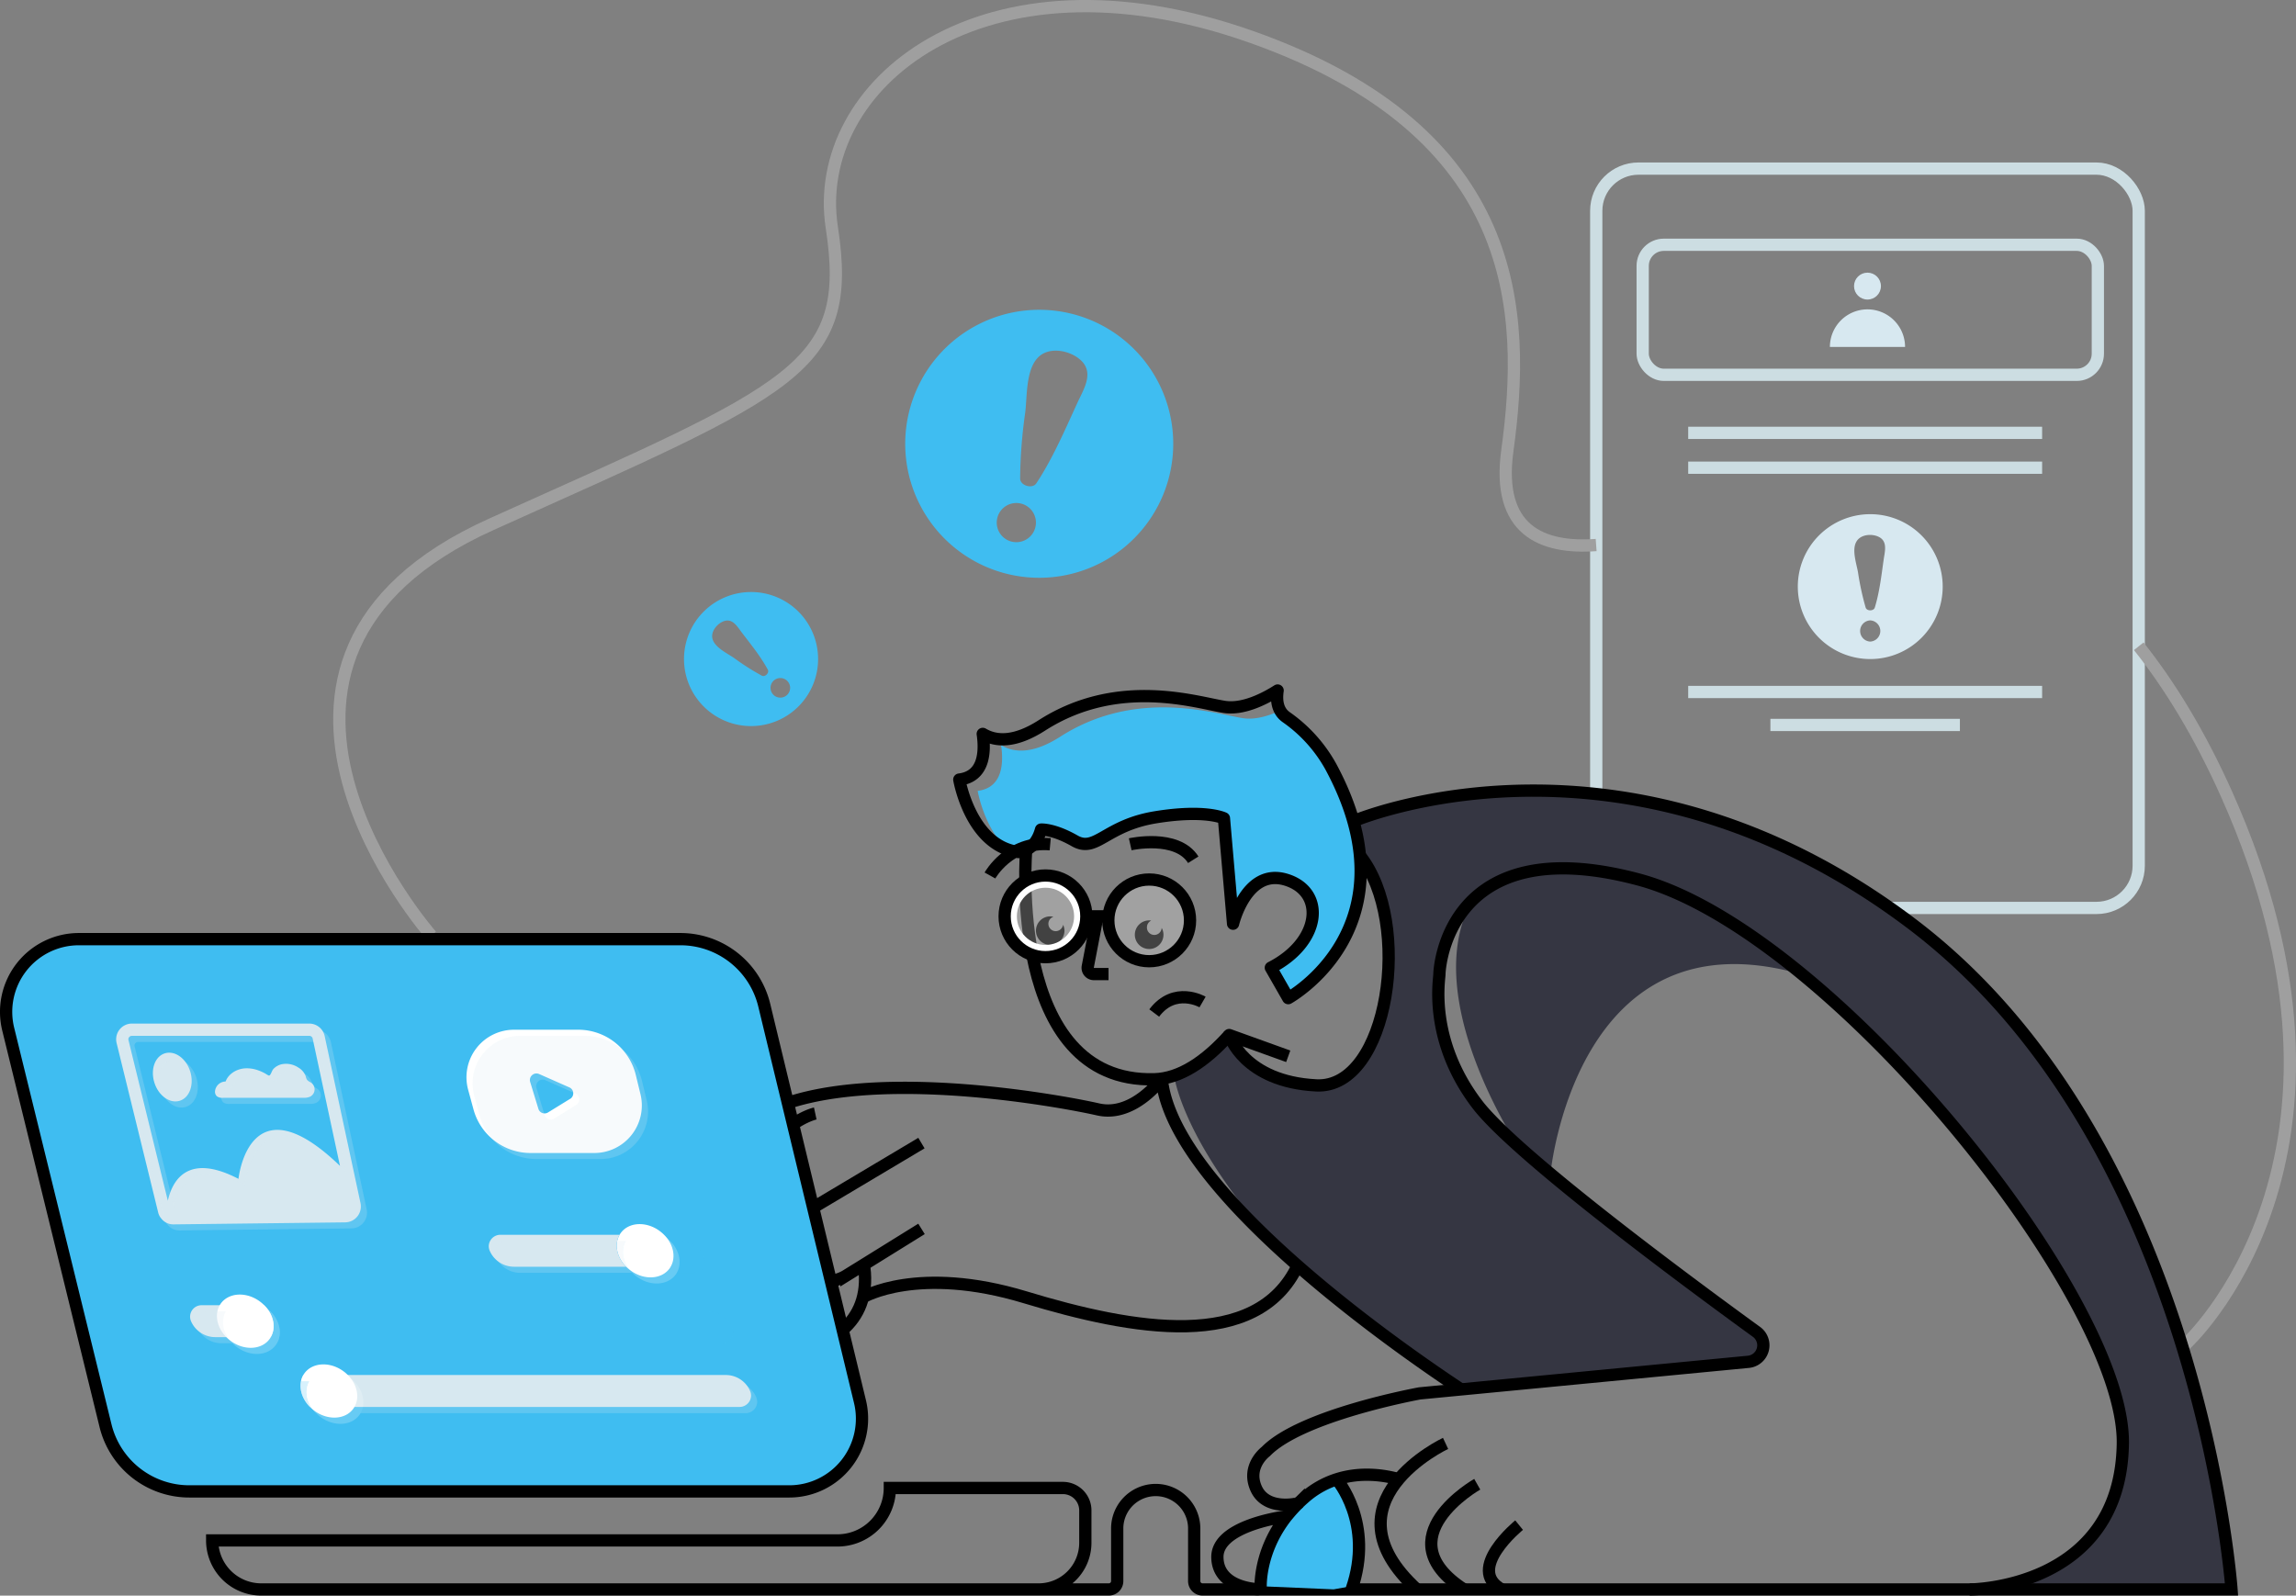 <svg xmlns="http://www.w3.org/2000/svg" id="Layer_2" data-name="Layer 2" viewBox="47.6 334.49 904.81 628.87"><rect x="47.6" y="334.49" width="904.81" height="628.87" fill="#808080" stroke="none"/><defs><style>.cls-1,.cls-10,.cls-4,.cls-6,.cls-7,.cls-8{fill:none;stroke-width:4.83px;}.cls-1{stroke:#ccdde2;}.cls-1,.cls-10,.cls-4,.cls-6{stroke-miterlimit:10;}.cls-2{fill:#d7e8f0;}.cls-3{fill:#3fbdf1;}.cls-4{stroke:#9f9f9f;}.cls-5{fill:#353642;}.cls-6,.cls-7,.cls-8{stroke:#000;}.cls-7{stroke-linecap:round;}.cls-7,.cls-8{stroke-linejoin:round;}.cls-11,.cls-9{fill:#fff;}.cls-9{opacity:0.26;}.cls-10{stroke:#fff;}.cls-12{opacity:0.21;}</style></defs><rect class="cls-1" x="676.65" y="400.94" width="213.78" height="291.39" rx="16.64"></rect><rect class="cls-1" x="694.95" y="430.96" width="179.37" height="51.25" rx="8.32"></rect><circle class="cls-2" cx="783.54" cy="447.25" r="5.3"></circle><path class="cls-2" d="M768.73,471.23a14.81,14.81,0,0,1,29.62,0Z"></path><path class="cls-2" d="M784.62,537.14a28.55,28.55,0,1,0,28.56,28.55A28.55,28.55,0,0,0,784.62,537.14Zm0,50.21a4.18,4.18,0,0,1,0-8.35,4.18,4.18,0,0,1,0,8.35Zm5.27-32.11c-.88,6.19-1.62,12.69-3.47,18.71-.44,1.45-3.16,1.45-3.6,0a106.89,106.89,0,0,1-3-13.79c-.57-3.39-2.55-8.88-.66-12.17,1.67-3,6.37-3.3,9.1-1.76C791.61,548.12,790.29,552.16,789.89,555.24Z"></path><path class="cls-3" d="M472.23,458.79a52.81,52.81,0,1,0,35.52,65.69A52.8,52.8,0,0,0,472.23,458.79Zm-26.53,89A7.72,7.72,0,0,1,450.11,533a7.72,7.72,0,1,1-4.41,14.79ZM472,493.65c-4.83,10.51-9.59,21.64-16,31.33-1.54,2.34-6.37.9-6.38-1.9a193.81,193.81,0,0,1,2-26c.78-6.29.17-17.07,5.26-21.91,4.52-4.33,13-2.47,17.05,1.69C478.8,481.94,474.34,488.41,472,493.65Z"></path><path class="cls-3" d="M324.73,575.72a26.42,26.42,0,1,0,37.37-.32A26.43,26.43,0,0,0,324.73,575.72Zm33.14,32.57a3.86,3.86,0,1,1-5.51-5.41,3.86,3.86,0,0,1,5.51,5.41ZM340.1,584c3.51,4.6,7.32,9.31,10.09,14.43.67,1.23-1.09,3-2.33,2.38a97.29,97.29,0,0,1-11-7c-2.61-1.81-7.51-4.07-8.46-7.46-.86-3,2-6.34,4.74-7.13C336.51,578.24,338.32,581.73,340.1,584Z"></path><line class="cls-1" x1="712.89" y1="505.09" x2="852.36" y2="505.09"></line><line class="cls-1" x1="712.89" y1="518.82" x2="852.36" y2="518.82"></line><line class="cls-1" x1="712.89" y1="607.22" x2="852.36" y2="607.22"></line><line class="cls-1" x1="745.28" y1="620.21" x2="819.96" y2="620.21"></line><path class="cls-4" d="M890.44,589.2c12.3,15.46,24,34.62,34.58,58.23,64.42,143.86-16.1,216.87-16.1,216.87"></path><path class="cls-4" d="M217.59,703.27S122,594.84,241.2,541.15,384,480,375.4,424.15s59-112.72,165.31-75.14,108.44,108.4,100.9,163.15c-4.28,31.21,13.43,38.71,35,37.14"></path><path class="cls-5" d="M883.7,911.09a41.06,41.06,0,0,1-4.54,17.17,6.11,6.11,0,0,1-.38.77,64.76,64.76,0,0,1-19.71,21.74l-.29.2a65.73,65.73,0,0,1-24.32,9.95c0,.08,0,0,0,0H927S914.62,784.37,800.84,698.47c-110.11-83.12-213.2-43.06-219.74-40.38a47.32,47.32,0,0,1,2.67,17.84s8.28,4.31,9.66,19.74S597.69,754,570,762.08c0,0-24.86-.61-31.43-10.15s-8.15-7.6-10.73-5.18c-2,1.83-14.07,8.37-19.64,11.37a11.93,11.93,0,0,1,2.09.29s3.19,26.92,42.22,69.11a55,55,0,0,1,3.74,4.38q8.84,7.73,19.87,15.78l44.54,32.59a8.4,8.4,0,0,0,3.48,1.77,16.12,16.12,0,0,0,7.6.07c5.18-1,40.55-4.61,63.44-6.89.52,0,1.07-.1,1.58-.16l3-.29c.48,0,1-.1,1.42-.13l2.7-.26c1.32-.13,2.51-.26,3.61-.35l3-.29c2.65-.26,4.22-.42,4.35-.42a119.38,119.38,0,0,0,16.27-1.58c5.15-1,9.85-2.61,11.07-5.28l0,0a3.63,3.63,0,0,0,.25-1.78v0a10,10,0,0,0-2.06-4.64c-4.7-6.31-15.62-11.72-16.42-12.11a.11.11,0,0,0-.07,0l-.22-.16-65-50.5-.07,0s9.79-104.44,99-78.74c0,0,.42.29,1.19.93,3.48,2.68,14.43,11.56,30.53,28.15.42.45.87.9,1.32,1.38,1.71,1.74,3.39,3.55,5.06,5.32,11.3,12.08,24.67,27.47,39.42,46.66l.1.1c16.9,22,29.08,42.16,37,60,0,0,0,.06,0,.06,8.57,19.39,12.18,36,11.47,49.25A5.35,5.35,0,0,1,883.7,911.09ZM614.63,731.58c-2.64-30.43,12.17-41.45,13-42.06-21.06,38.1,18,96.5,19.37,98.76C645.88,787.34,617.27,762,614.63,731.58Z"></path><path class="cls-3" d="M558.69,725.61a34.87,34.87,0,0,1-3.42,2.22l-6.86-12c15.82-8.09,20.26-22.35,13.3-30.18a15.45,15.45,0,0,0-7.24-4.48c-7-2.12-11.85,1-15.14,5.19a35.7,35.7,0,0,0-5.8,12.14l-3.34-38.52-.26-3s-7.28-3.61-27-.39-23.35,14.11-31.82,9.28-13.27-4.44-13.27-4.44c-2.41,8.85-8.86,8.85-8.86,8.85a19.37,19.37,0,0,1-4.47-1.09c-9.15-8.41-11.63-23-11.63-23,9.6-1.19,10.34-10.43,9.24-18,5.32,3.16,12.82,3.38,23.35-3.38,30.21-19.32,61.19-8.86,72.08-7.25,4.86.71,10.18-1,14.59-3a7.75,7.75,0,0,0,2.32,2.57,57.89,57.89,0,0,1,17.71,19.74C600.52,689.86,569.44,718,558.69,725.61Z"></path><path class="cls-6" d="M445.52,960.94h11.4a18.41,18.41,0,0,0,18.39-18.39V929.79a8.85,8.85,0,0,0-8.86-8.85H398.27a20.65,20.65,0,0,1-20.68,20.67H131.22a19.34,19.34,0,0,0,19.33,19.33h334a3.31,3.31,0,0,0,3.32-3.32V936.91a15.17,15.17,0,0,1,30.34,0v20.71a3.31,3.31,0,0,0,3.31,3.32H927S914.62,784.35,800.84,698.46c-110.11-83.12-213.2-43.06-219.74-40.38l-.32.12"></path><path d="M467.09,701.3a5.62,5.62,0,1,1-5.63-5.64,5.49,5.49,0,0,1,1.29.16,2.86,2.86,0,0,0-2,2.74,2.91,2.91,0,0,0,2.9,2.93,3,3,0,0,0,2.9-2.51A5.59,5.59,0,0,1,467.09,701.3Z"></path><path d="M506.1,702.87a5.64,5.64,0,1,1-5.64-5.63,3.38,3.38,0,0,1,.8.09,2.87,2.87,0,0,0-1.67,2.61,2.9,2.9,0,0,0,5.8.26A5.46,5.46,0,0,1,506.1,702.87Z"></path><path class="cls-7" d="M551.09,606.64c-.65,4.38.16,8.22,3.38,10.5a57.89,57.89,0,0,1,17.71,19.74c33.82,63.19-16.91,91-16.91,91l-6.86-12c19.75-10.08,21.77-29.82,6.06-34.66s-20.94,17.33-20.94,17.33L529.93,657s-7.28-3.61-27-.39-23.35,14.11-31.82,9.28-13.27-4.44-13.27-4.44c-2.41,8.85-8.86,8.85-8.86,8.85-18.9-2.41-23.34-28.56-23.34-28.56,9.59-1.2,10.33-10.44,9.24-18,5.31,3.16,12.82,3.39,23.35-3.38,30.21-19.32,61.19-8.85,72.07-7.24C537.82,614.21,546.45,609.61,551.09,606.64Z"></path><path class="cls-3" d="M568.53,920,576,917l5.6,15.11-.88,27.42-7.57,1.37-28.73-1.24s2-16.72,8.11-24.67S568.53,920,568.53,920Z"></path><path class="cls-6" d="M437.72,679.54s7.65-13.73,23.75-12.3"></path><path class="cls-6" d="M493,667.24s18.4-4.13,24.84,6.1"></path><path class="cls-6" d="M521.51,729.4s-11-6.37-19.05,4.34"></path><path class="cls-6" d="M452,669.44s-7.83,92.11,50.56,90.41c10-.29,19.94-6.86,29.44-17.43"></path><path class="cls-8" d="M555.27,750.8,532,742.42s5.77,18.44,34.35,19.85,38.17-64.18,17.17-90.57"></path><path class="cls-6" d="M646.25,935.58s-21.33,17.31-6.84,25.36"></path><path class="cls-6" d="M629.75,919.47s-37,20.94-5.23,41.47"></path><path class="cls-6" d="M617.27,903.37s-49.11,23-11.27,57.57"></path><path class="cls-6" d="M823.79,960.94s59.58,0,60.38-57.57S768.64,701.24,693.36,681.13s-78.51,35-78.51,37.26-4.42,26,14.9,51.33c14.92,19.58,80.82,68.46,110.06,89.7a6.54,6.54,0,0,1-3.23,11.8L607.26,883.64h-.08c-1.22.22-46.86,8.64-60.76,22.94,0,0-7.79,5.77-3.76,14.63s16.41,5.94,16.75,5.61"></path><circle class="cls-9" cx="500.47" cy="697.23" r="16.1"></circle><circle class="cls-9" cx="459.61" cy="695.64" r="16.1"></circle><path class="cls-6" d="M598.78,917.46c-5.66-1.58-14.91-3-24.44.06a35.55,35.55,0,0,0-12.63,7.19c-.8.7-1.57,1.41-2.31,2.12a59.48,59.48,0,0,0-4.51,4.95,1.2,1.2,0,0,1-.74.43c-3.55.49-26.92,4.19-26.8,16,.11,10.61,11.73,12.35,15.73,12.63a1.2,1.2,0,0,0,1.31-1.18c0-3.78.86-15.63,10.21-27.55"></path><path class="cls-6" d="M388.22,834.11c2.74,22.09-14.43,32.08-33.2,33.56"></path><path class="cls-6" d="M327.74,863.06a39.7,39.7,0,0,1-20.42-40.64c3-21.25,21-37.55,38.62-47.89,37-21.71,120.38-6,134.39-2.8,10.74,2.46,19.72-5.94,23.36-10a1.21,1.21,0,0,1,2.1.65c7.69,45,97,106.08,117.66,119.75"></path><path class="cls-6" d="M410.75,818.83l-29.57,18.35A14.85,14.85,0,0,1,360,831.12h0a14.83,14.83,0,0,1,5.72-19.3l45-26.81"></path><circle class="cls-6" cx="500.47" cy="697.23" r="16.1"></circle><circle class="cls-10" cx="459.61" cy="695.64" r="13.69"></circle><circle class="cls-6" cx="459.61" cy="695.64" r="16.1"></circle><line class="cls-6" x1="484.45" y1="695.64" x2="475.71" y2="695.64"></line><path class="cls-6" d="M484.45,718.39h-5.76a2.46,2.46,0,0,1-2.42-2.92l3.81-19.83"></path><path class="cls-6" d="M368.88,773.34s-20.53,4.43-27.77,35.43c-4.4,18.82-10.44,42.83-14.5,58.79a13.87,13.87,0,0,0,13.44,17.29h0A13.87,13.87,0,0,0,353.59,874l8.59-38.54"></path><path class="cls-6" d="M387.65,845.8s21.55-12.88,64,0S542.9,867.42,559,833.26"></path><path class="cls-6" d="M574.35,917.52s15,17.12,5.88,43.42"></path><path class="cls-3" d="M78.68,704.63h237a34,34,0,0,1,33.09,26L386.5,886.89a28.67,28.67,0,0,1-27.87,35.4H122.24a34,34,0,0,1-33.06-25.93L50.84,740.13A28.67,28.67,0,0,1,78.68,704.63Z"></path><path class="cls-3" d="M87.31,711.35H309.67a32,32,0,0,1,31.05,24.43l35.42,146.59A26.89,26.89,0,0,1,350,915.58H128.18a32,32,0,0,1-31-24.33l-36-146.6A26.89,26.89,0,0,1,87.31,711.35Z"></path><path class="cls-6" d="M78.68,704.63h237a34,34,0,0,1,33.09,26L386.5,886.89a28.67,28.67,0,0,1-27.87,35.4H122.24a34,34,0,0,1-33.06-25.93L50.84,740.13A28.67,28.67,0,0,1,78.68,704.63Z"></path><path class="cls-2" d="M189.68,808.71l-14.13-65.87a6.21,6.21,0,0,0-6.07-4.93H99.56a6.2,6.2,0,0,0-6,7.7l16.35,66.64a5.67,5.67,0,0,0,1.26,2.51,6,6,0,0,0,4.7,2.29H116l67.67-.8h0a6.21,6.21,0,0,0,4.75-2.32A6.28,6.28,0,0,0,189.68,808.71ZM98.23,744.43a1.33,1.33,0,0,1,.24-1.15,1.38,1.38,0,0,1,1.09-.54h69.92a1.36,1.36,0,0,1,1.34,1.09L181.58,794c-35.93-34.69-40,5.11-40,5.11-20.28-10.56-26.14,1-27.84,8.61Z"></path><path class="cls-2" d="M118.42,768.34c3.9-1.21,5.75-6.38,4.15-11.55s-6.07-8.37-10-7.16-5.75,6.38-4.14,11.54S114.53,769.55,118.42,768.34Z"></path><path class="cls-2" d="M135.54,767.16l22.94,0c2.85,0,5.71,0,8.56,0h.41a5.64,5.64,0,0,0,2.34-.44,3.22,3.22,0,0,0,.3-5.6,5,5,0,0,1-1.45-1,4,4,0,0,1-.56-1.44,6.55,6.55,0,0,0-2.89-3.43,8.72,8.72,0,0,0-6.7-1.29,6.6,6.6,0,0,0-3,1.68c-.71.7-.85,1.64-1.4,2.42-.36.51-.59.35-1.08.07s-.76-.49-1.16-.69a18.47,18.47,0,0,0-2.45-1.09,13.1,13.1,0,0,0-5.37-.79c-3.21.25-6.41,2.16-7.53,5.18a4.24,4.24,0,0,0-4.14,3.63,2.49,2.49,0,0,0,.66,2.15A3.56,3.56,0,0,0,135.54,767.16Z"></path><path class="cls-11" d="M300,765.74l-1.84-7.57a23.34,23.34,0,0,0-22.7-17.84H250.19A18.74,18.74,0,0,0,232.09,764l2.09,7.69a23.3,23.3,0,0,0,22.51,17.23h25.12A18.74,18.74,0,0,0,300,765.74Zm-27.79,1.87-8.63,5.31a2.55,2.55,0,0,1-3.81-1.42l-3.25-10.62a2.59,2.59,0,0,1,3.51-3.1L272,763.07A2.56,2.56,0,0,1,272.25,767.61Z"></path><path class="cls-2" d="M294.36,833.74H250.15a10.44,10.44,0,0,1-9.54-6.24,4.7,4.7,0,0,1-.4-1.81,4.58,4.58,0,0,1,4.57-4.54h47C289.57,824.89,290.69,830.06,294.36,833.74Z"></path><path class="cls-3" d="M323,829.2a4.55,4.55,0,0,1-4.54,4.54H294.36c-3.67-3.68-4.79-8.85-2.58-12.59H313a10.44,10.44,0,0,1,9.54,6.21A4.7,4.7,0,0,1,323,829.2Z"></path><path class="cls-11" d="M311.89,833.74a5.2,5.2,0,0,1-.43.69c-3.16,4.31-10,4.71-15.31.83a15.44,15.44,0,0,1-1.79-1.52c-3.67-3.68-4.79-8.85-2.58-12.59a4.76,4.76,0,0,1,.43-.68c3.13-4.34,10-4.72,15.28-.87a16.33,16.33,0,0,1,1.81,1.55C313,824.83,314.07,830,311.89,833.74Z"></path><path class="cls-3" d="M334.07,857a4.58,4.58,0,0,1-4.57,4.54H154.28c2.24-3.76,1.12-8.91-2.56-12.58H324.13a10.4,10.4,0,0,1,9.53,6.23A4.57,4.57,0,0,1,334.07,857Z"></path><path class="cls-2" d="M154.28,861.49H132.45a10.43,10.43,0,0,1-9.54-6.21,4.66,4.66,0,0,1-.4-1.84,4.52,4.52,0,0,1,4.54-4.53h24.67C155.4,852.58,156.52,857.73,154.28,861.49Z"></path><path class="cls-11" d="M154.28,861.49a3.07,3.07,0,0,1-.4.69c-3.13,4.34-10,4.71-15.29.86a16.2,16.2,0,0,1-1.8-1.55c-3.65-3.68-4.77-8.82-2.59-12.58a4.33,4.33,0,0,1,.43-.69c3.16-4.31,10-4.71,15.31-.84a14.49,14.49,0,0,1,1.78,1.53C155.4,852.58,156.52,857.73,154.28,861.49Z"></path><path class="cls-3" d="M169.74,889H142a10.45,10.45,0,0,1-9.54-6.21A4.52,4.52,0,0,1,132,881a4.57,4.57,0,0,1,4.56-4.56h30.57C165,880.22,166.09,885.36,169.74,889Z"></path><path class="cls-2" d="M343.58,884.53A4.53,4.53,0,0,1,339,889H169.74c-3.65-3.68-4.77-8.82-2.59-12.58H333.64a10.4,10.4,0,0,1,9.53,6.23A4.71,4.71,0,0,1,343.58,884.53Z"></path><path class="cls-11" d="M187.26,889a4.33,4.33,0,0,1-.43.69c-3.13,4.34-10,4.71-15.28.86a16.33,16.33,0,0,1-1.81-1.55c-3.65-3.68-4.77-8.82-2.59-12.58a5.2,5.2,0,0,1,.43-.69c3.16-4.31,10-4.69,15.31-.84a13.79,13.79,0,0,1,1.78,1.53C188.35,880.13,189.47,885.3,187.26,889Z"></path><g class="cls-12"><path class="cls-2" d="M192.1,811.12,178,745.25a6.19,6.19,0,0,0-6.07-4.92H102a6.18,6.18,0,0,0-4.9,2.41A6.1,6.1,0,0,0,96,748l16.35,66.65a5.66,5.66,0,0,0,1.25,2.51,6,6,0,0,0,4.71,2.28h.16l67.66-.81h0a6.17,6.17,0,0,0,4.74-2.31A6.28,6.28,0,0,0,192.1,811.12Zm-91.46-64.27a1.31,1.31,0,0,1,.25-1.15,1.34,1.34,0,0,1,1.08-.54h69.92a1.37,1.37,0,0,1,1.35,1.08L184,796.41c-35.94-34.7-40,5.11-40,5.11-20.27-10.56-26.14,1-27.83,8.61Z"></path><path class="cls-2" d="M120.84,770.75c3.89-1.21,5.75-6.38,4.14-11.54s-6.06-8.38-10-7.17-5.75,6.38-4.15,11.55S117,772,120.84,770.75Z"></path><path class="cls-2" d="M138,769.58l22.93,0c2.86,0,5.71,0,8.57,0h.4a5.61,5.61,0,0,0,2.34-.44,3.21,3.21,0,0,0,.3-5.6,5.51,5.51,0,0,1-1.45-1,4.47,4.47,0,0,1-.56-1.45,6.56,6.56,0,0,0-2.88-3.42,8.7,8.7,0,0,0-6.71-1.29,6.44,6.44,0,0,0-2.94,1.68c-.72.7-.85,1.63-1.4,2.42-.36.51-.59.35-1.08.06s-.76-.48-1.16-.69a18.41,18.41,0,0,0-2.45-1.08,13.13,13.13,0,0,0-5.37-.8c-3.21.25-6.41,2.17-7.54,5.18a4.24,4.24,0,0,0-4.13,3.64,2.53,2.53,0,0,0,.65,2.15A3.65,3.65,0,0,0,138,769.58Z"></path><path class="cls-2" d="M302.46,768.15l-1.84-7.56a23.36,23.36,0,0,0-22.71-17.85H252.6a18.74,18.74,0,0,0-18.1,23.64l2.09,7.7a23.31,23.31,0,0,0,22.52,17.23h25.12A18.75,18.75,0,0,0,302.46,768.15ZM274.66,770,266,775.34a2.54,2.54,0,0,1-3.8-1.42L259,763.29a2.59,2.59,0,0,1,3.51-3.09l11.88,5.28A2.57,2.57,0,0,1,274.66,770Z"></path><path class="cls-2" d="M296.78,836.15H252.57a10.45,10.45,0,0,1-9.54-6.23,4.5,4.5,0,0,1,4.17-6.35h47C292,827.3,293.1,832.48,296.78,836.15Z"></path><path class="cls-3" d="M325.36,831.61a4.54,4.54,0,0,1-4.53,4.54H296.78c-3.68-3.67-4.8-8.85-2.59-12.58h21.23a10.42,10.42,0,0,1,9.54,6.21A4.65,4.65,0,0,1,325.36,831.61Z"></path><path class="cls-11" d="M314.3,836.15a3.72,3.72,0,0,1-.43.69c-3.16,4.31-10,4.71-15.31.84a15.28,15.28,0,0,1-1.78-1.53c-3.68-3.67-4.8-8.85-2.59-12.58a4.42,4.42,0,0,1,.44-.69c3.13-4.34,10-4.71,15.28-.86a16.18,16.18,0,0,1,1.81,1.55C315.37,827.25,316.49,832.39,314.3,836.15Z"></path><path class="cls-3" d="M336.48,859.37a4.57,4.57,0,0,1-4.57,4.53H156.7c2.24-3.76,1.12-8.9-2.56-12.58h172.4a10.41,10.41,0,0,1,9.54,6.24A4.52,4.52,0,0,1,336.48,859.37Z"></path><path class="cls-2" d="M156.7,863.9H134.86a10.45,10.45,0,0,1-9.54-6.2,4.88,4.88,0,0,1-.4-1.84,4.54,4.54,0,0,1,4.54-4.54h24.68C157.82,855,158.94,860.14,156.7,863.9Z"></path><path class="cls-11" d="M156.7,863.9a2.78,2.78,0,0,1-.41.69c-3.13,4.34-10,4.72-15.28.87a16.25,16.25,0,0,1-1.81-1.56c-3.65-3.67-4.77-8.82-2.58-12.58a3.72,3.72,0,0,1,.43-.69c3.16-4.31,10-4.71,15.31-.83a16.21,16.21,0,0,1,1.78,1.52C157.82,855,158.94,860.14,156.7,863.9Z"></path><path class="cls-3" d="M172.15,891.45H144.37a10.47,10.47,0,0,1-9.54-6.2,4.74,4.74,0,0,1-.4-1.81,4.59,4.59,0,0,1,4.57-4.57h30.57C167.38,882.63,168.5,887.78,172.15,891.45Z"></path><path class="cls-2" d="M346,886.94a4.52,4.52,0,0,1-4.54,4.51H172.15c-3.65-3.67-4.77-8.82-2.58-12.58H336.05a10.41,10.41,0,0,1,9.54,6.24A4.65,4.65,0,0,1,346,886.94Z"></path><path class="cls-11" d="M189.68,891.45a4.42,4.42,0,0,1-.44.69c-3.13,4.34-10,4.72-15.28.87a16.25,16.25,0,0,1-1.81-1.56c-3.65-3.67-4.77-8.82-2.58-12.58a3.72,3.72,0,0,1,.43-.69c3.16-4.31,10-4.68,15.31-.83a16.21,16.21,0,0,1,1.78,1.52C190.77,882.55,191.89,887.72,189.68,891.45Z"></path></g></svg>